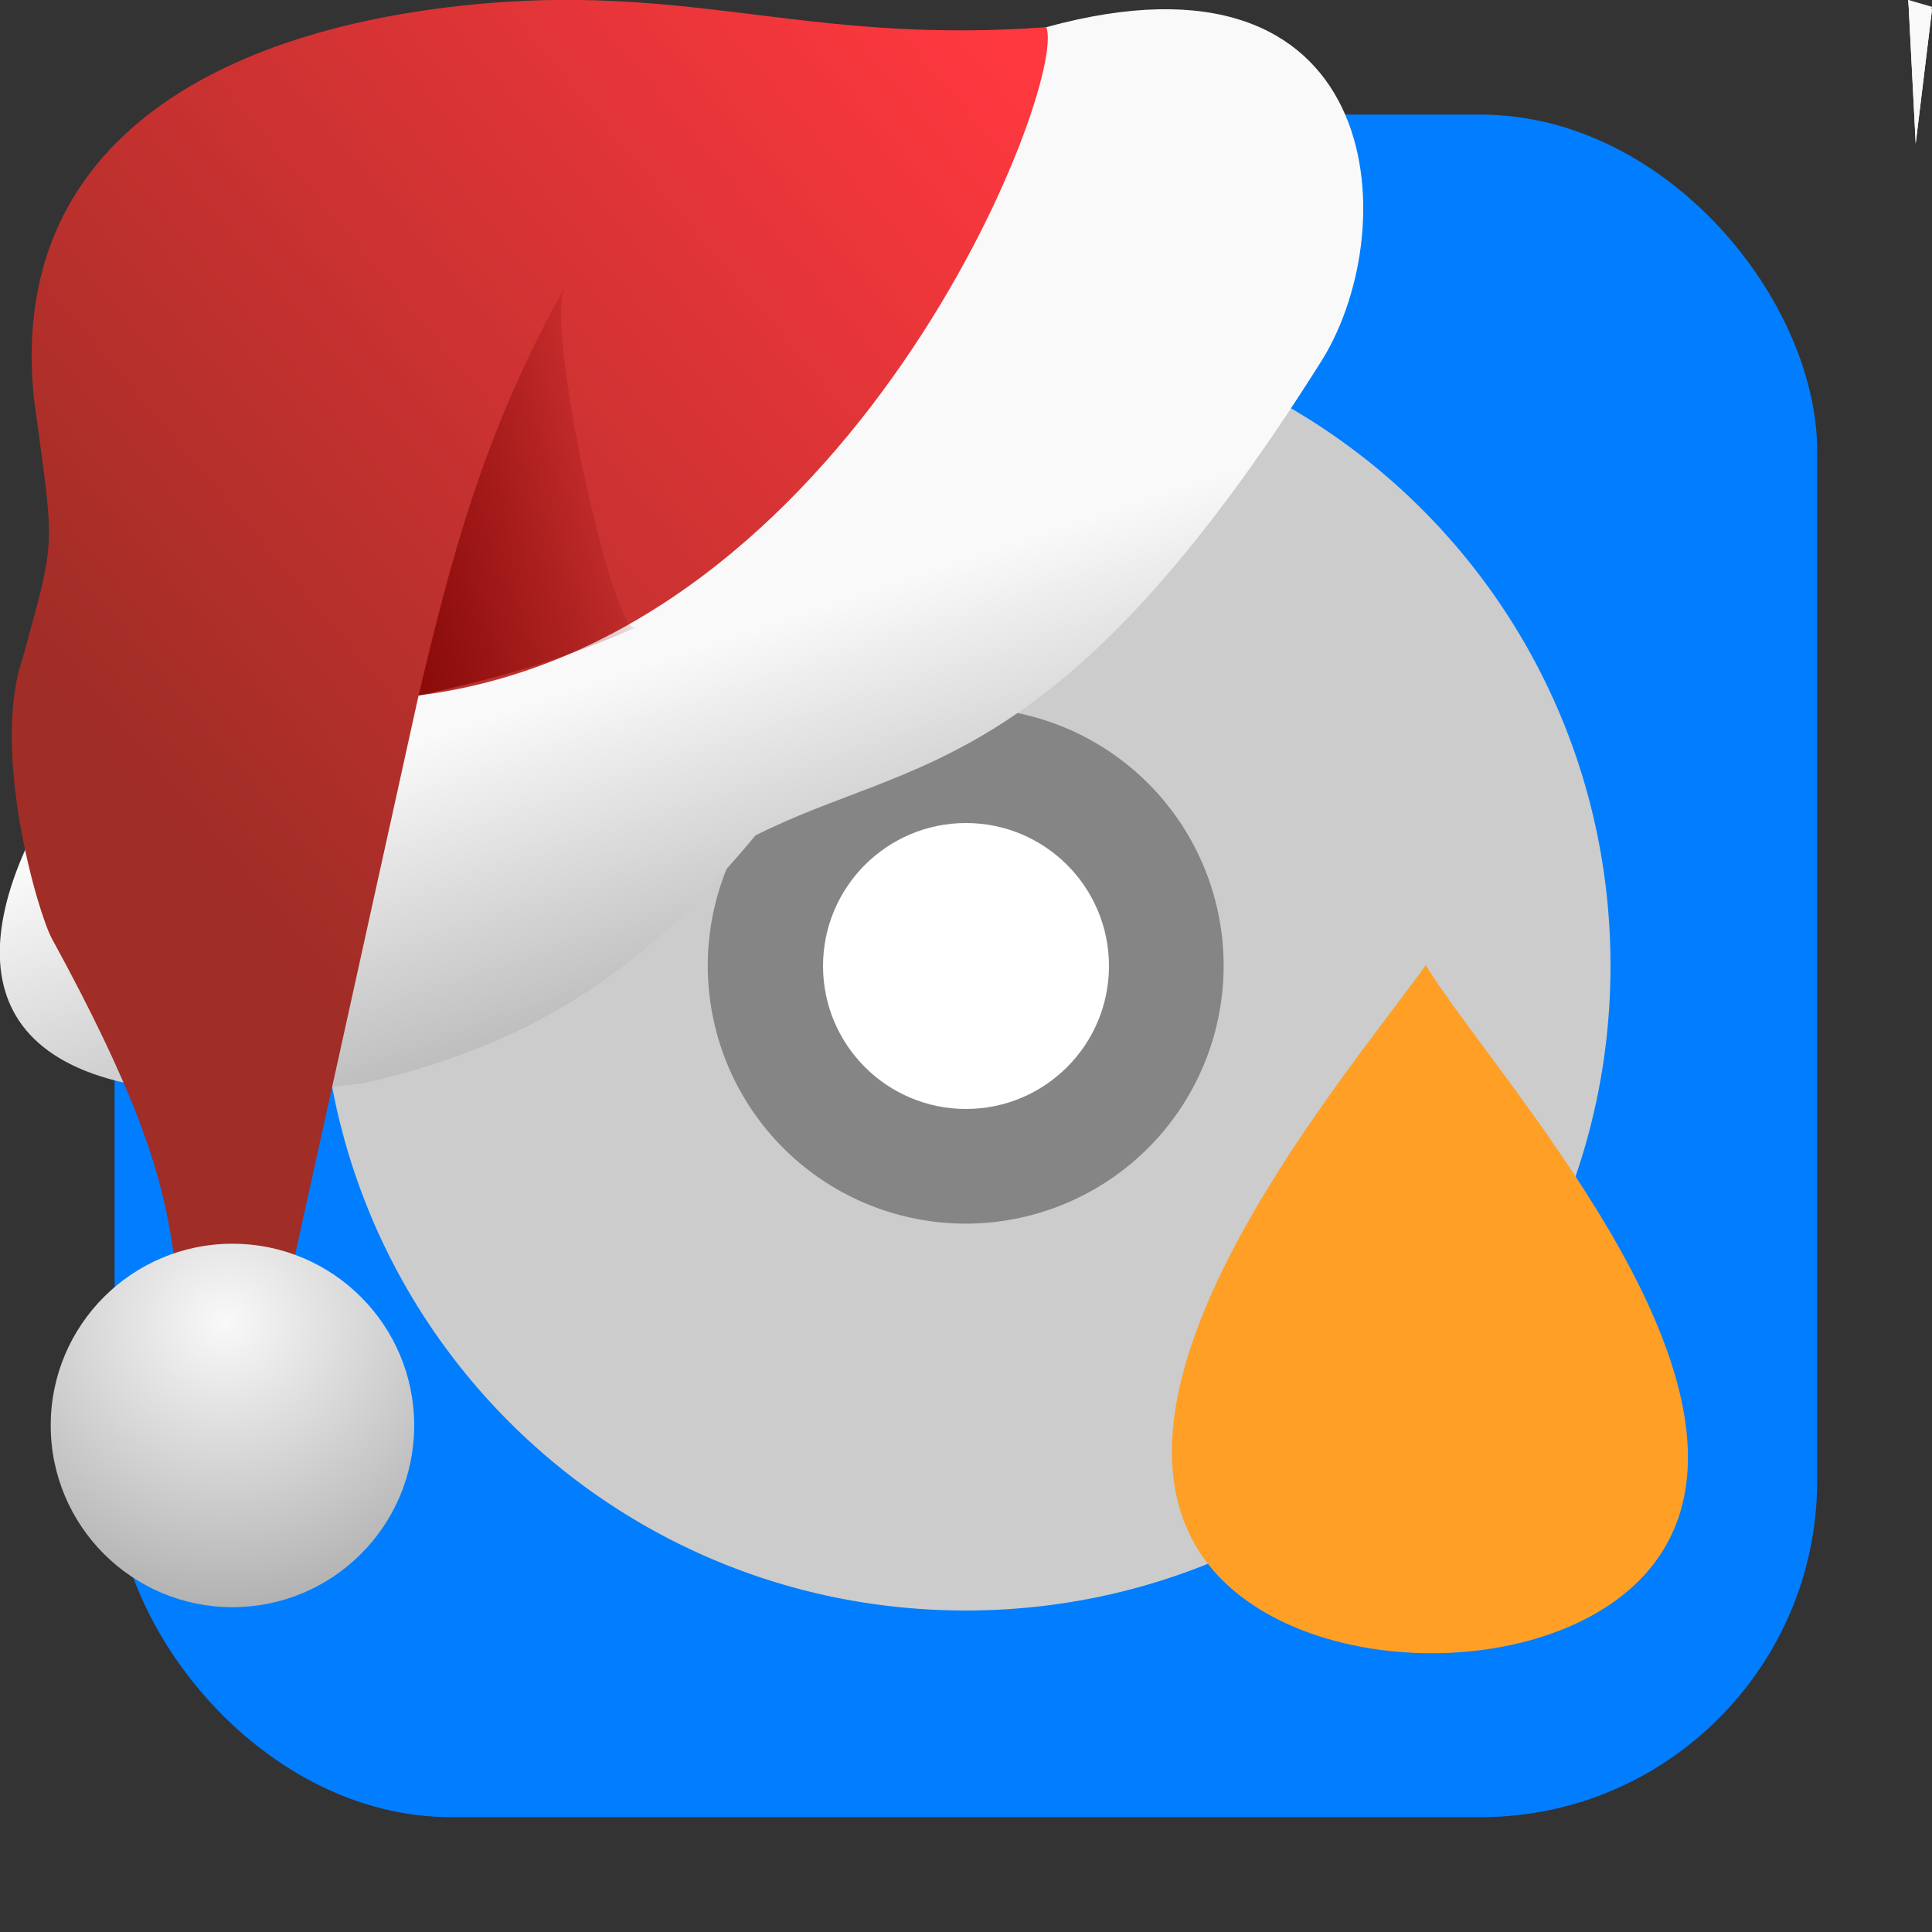 <svg viewBox="0 0 32 32" xmlns="http://www.w3.org/2000/svg" xmlns:xlink="http://www.w3.org/1999/xlink"><rect x="0" y="0" width="32" height="32" fill="#333333" stroke="none"/><linearGradient id="a" gradientUnits="userSpaceOnUse" x1="-178.12" x2="-183.59" y1="-134.12" y2="-135.1"><stop offset="0" stop-color="#7c0000"/><stop offset="1" stop-color="#7c0000" stop-opacity="0"/></linearGradient><linearGradient id="b" gradientUnits="userSpaceOnUse" x1="-189.8" x2="-175.35" y1="-142.57" y2="-130.4"><stop offset="0" stop-color="#ff383f"/><stop offset="1" stop-color="#a02d26"/></linearGradient><linearGradient id="c"><stop offset="0" stop-color="#f9f9f9"/><stop offset="1" stop-color="#999"/></linearGradient><linearGradient id="d" gradientUnits="userSpaceOnUse" x1="-188.02" x2="-190.66" xlink:href="#c" y1="-134.18" y2="-126.24"/><radialGradient id="e" cx="-176.59" cy="-120.91" gradientTransform="matrix(2.211 .057 -.055 2.125 207.3 145.17)" gradientUnits="userSpaceOnUse" r="3.01" xlink:href="#c"/><rect fill="#007eff" fill-rule="evenodd" height="28.2" rx="5.575" width="28.2" x="1.898" y="1.898"/><g stroke-width="1.404" transform="matrix(.712 0 0 .712 4.603 4.603)"><path d="m16 8.5a7.5 7.5 0 0 0 -7.5 7.5 7.5 7.5 0 0 0 7.5 7.5 7.5 7.5 0 0 0 7.5-7.5 7.5 7.5 0 0 0 -7.5-7.5m0 4.5c1.657 0 3 1.343 3 3s-1.343 3-3 3-3-1.343-3-3 1.343-3 3-3z" fill="#858585"/><path d="m16 1c-8.31 0-15 6.69-15 15s6.69 15 15 15 15-6.69 15-15-6.69-15-15-15m0 9a6 6 0 0 1 6 6 6 6 0 0 1 -6 6 6 6 0 0 1 -6-6 6 6 0 0 1 6-6z" fill="#ccc"/></g><path d="m23.614 15.986c-1.272 1.781-5.595 6.804-3.754 9.708 1.425 2.246 6.268 2.258 7.676 0 1.833-2.937-2.838-7.927-3.921-9.708" fill="#ff9f26"/><circle cx="16" cy="16" fill="#fff" r="2.368"/><path id="f" d="m32 .157-.27 2.221-.122-2.378" fill="#f9f9f9"/><use xlink:href="#f"/><path d="m32 .113-.27 1.6-.122-1.713" fill="#f9f9f9"/><g transform="matrix(-1 0 0 1 -172.76 143.72)"><path d="m-190.09-143.27c-5.577-1.531-5.951 3.24-4.58 5.493 4.381 6.983 6.796 6.577 9.398 7.895 1.712 2.064 3.451 3.4 6.469 4.1 11.69 1.559 3.242-8.417.92-8.649-5.065.012-7.547-6.123-12.206-8.838" fill="url(#d)"/><path d="m-190.09-143.27c3.76.276 5.616-.626 8.93-.421 4.319.283 8.307 2.053 7.838 6.574-.347 2.567-.37 2.25.186 4.296.532 1.535-.252 4.232-.487 4.654-2.715 4.963-1.536 4.965-2.656 7.742l-.906-.418-2.508-11.358c-7.177-.909-10.754-10.11-10.398-11.07" fill="url(#b)"/><path d="m-183.3-133.33c.362.274 1.553-5.105 1.172-5.653 1.379 2.44 1.919 4.616 2.435 6.783-1.276-.283-2.289-.554-3.607-1.13" fill="url(#a)"/><circle cx="-176.61" cy="-120.11" fill="url(#e)" r="3.01"/></g></svg>